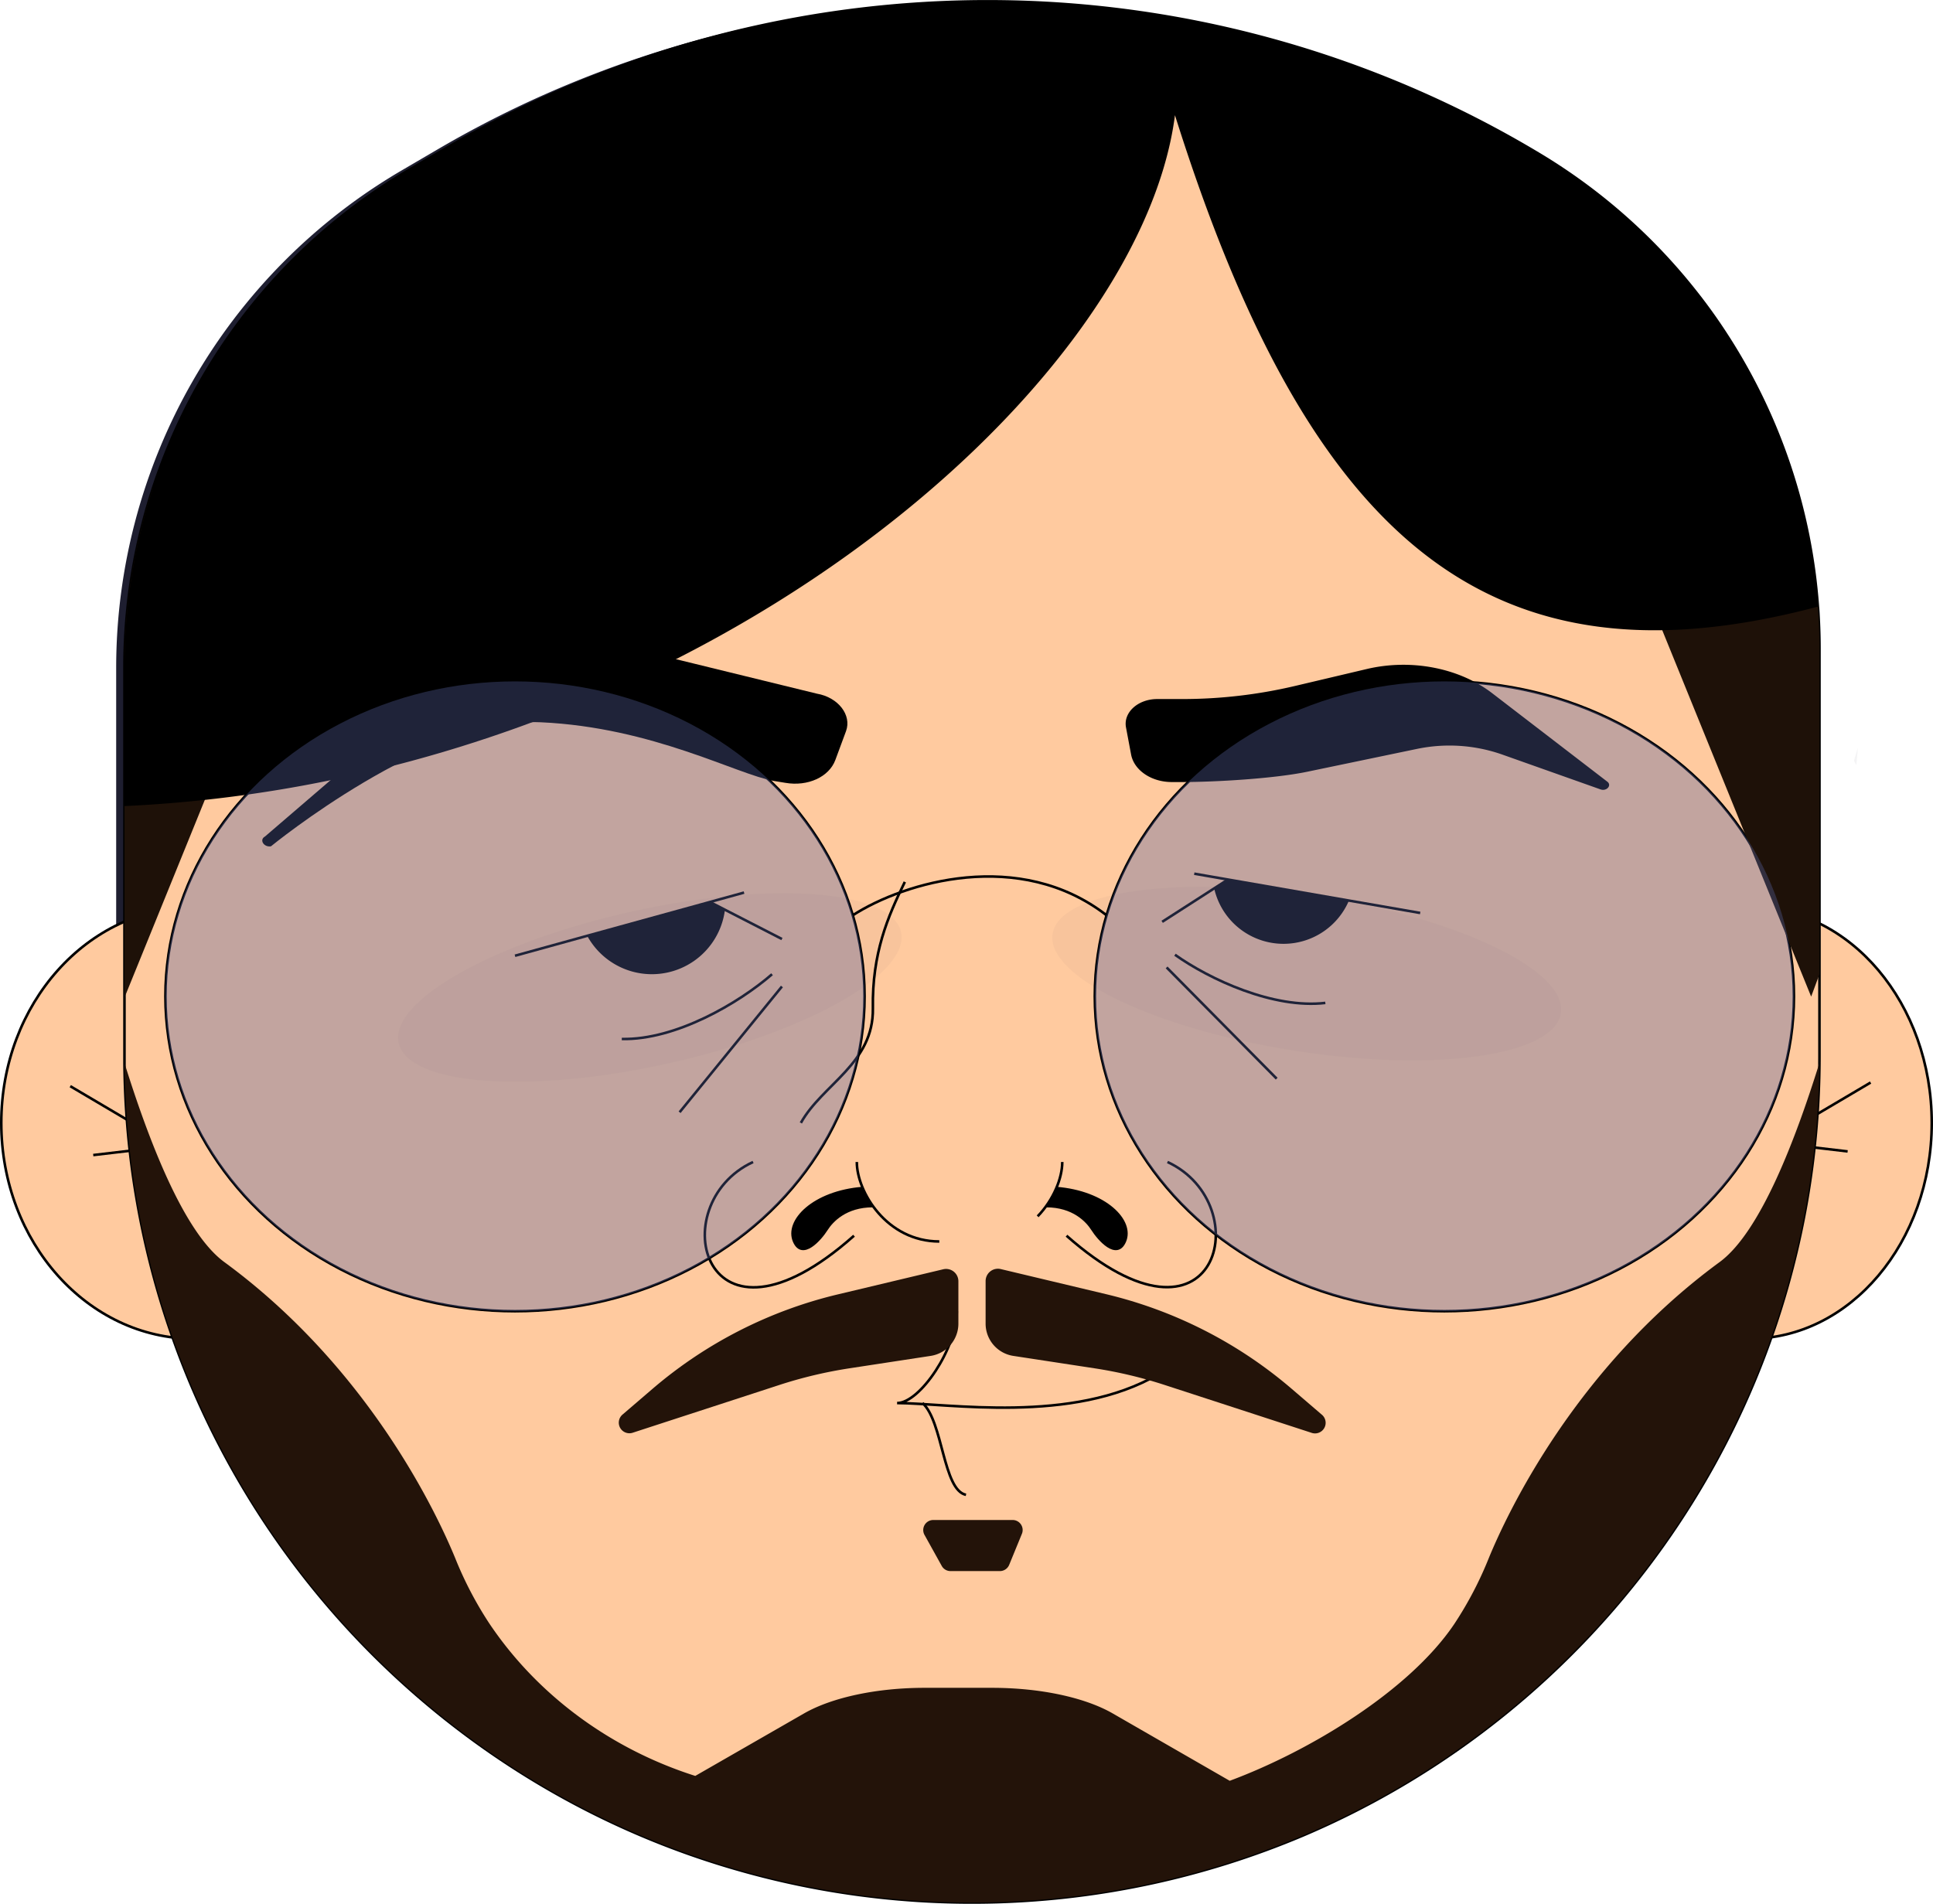 <svg id="Calque_1" data-name="Calque 1" xmlns="http://www.w3.org/2000/svg" viewBox="0 0 1053.08 1037.4"><defs><style>.cls-1,.cls-4,.cls-5{fill:#1e1e30;}.cls-2{fill:#ffca9f;}.cls-2,.cls-3,.cls-7{stroke:#000;stroke-miterlimit:10;stroke-width:1.4px;}.cls-3{fill:none;}.cls-4{opacity:0.05;}.cls-5{opacity:0.03;}.cls-6{fill:#231309;}.cls-8{fill:#1e1108;}.cls-9{fill:#57639e;opacity:0.36;}</style></defs><path class="cls-1" d="M940.31,257.68c0,256-240.81,466.86-481.78,495.29a461.31,461.31,0,0,1-54.68,3.28c-163.08,0-278.67-89.37-341.59-224.75V363.38A314.23,314.23,0,0,1,217.69,92.22l19.77-11.57a583.85,583.85,0,0,1,596,3.51A314,314,0,0,1,935,182.28,533.23,533.23,0,0,1,940.31,257.68Z" transform="translate(1.03 0.7)"/><path class="cls-1" d="M985.68,353.42V574.89c0,8.44-.23,16.85-.68,25.15-81.38,262.61-240,429.1-374.67,380.83-73.27-26.28-125.8-111.26-151.8-227.9-26.78-120.19-25.35-274,10.59-431.88C497.77,195.27,544,86.16,598.67,4.38A582.69,582.69,0,0,1,833.45,84.16,314.18,314.18,0,0,1,985.68,353.42Z" transform="translate(1.03 0.7)"/><ellipse class="cls-2" cx="105.83" cy="611.88" rx="105.13" ry="117.62"/><polyline class="cls-3" points="38.28 591.86 93.34 624.39 50.8 629.4"/><ellipse class="cls-2" cx="953.24" cy="611.88" rx="99.15" ry="117.62"/><polyline class="cls-3" points="1019.08 589.88 964.03 622.41 1006.57 627.41"/><path class="cls-2" d="M989.65,334.26c-.07-1.48-.17-2.93-.32-4.41a314.34,314.34,0,0,0-49.8-148.17q-8-12.39-17.24-24A314.42,314.42,0,0,0,838,83.56a583.86,583.86,0,0,0-596-3.51L222.22,91.62A314.44,314.44,0,0,0,67,351.17c-.15,3.86-.22,7.74-.22,11.61V574.29c0,1.43,0,2.86,0,4.28C68.49,763.23,178.57,922,336.48,994.28q18.21,8.34,37.21,15.09a463.22,463.22,0,0,0,334.93-9.83c158.19-67.07,271.22-219.84,280.91-400.1.45-8.31.67-16.71.67-25.15V352.82C990.2,346.59,990,340.41,989.65,334.26Z" transform="translate(1.03 0.7)"/><path class="cls-3" d="M520.23,713.78c0,20-20,50.05-32.54,50.05,27.53,0,95.56,11.75,142.39-15.71" transform="translate(1.03 0.7)"/><path class="cls-3" d="M501.56,763.83c11.16,10,11.16,47.55,23.67,50" transform="translate(1.03 0.7)"/><path class="cls-4" d="M1009,413.83l2.12-7.13c-.22,3.21-.52,6.41-.85,9.59C1009.88,415.46,1009.45,414.64,1009,413.83Z" transform="translate(1.03 0.7)"/><ellipse class="cls-5" cx="710.88" cy="529.85" rx="42.54" ry="140.14" transform="translate(78.75 1151.19) rotate(-81.13)"/><ellipse class="cls-5" cx="353.03" cy="537.36" rx="140.14" ry="42.54" transform="translate(-106.55 89.48) rotate(-12.45)"/><path class="cls-6" d="M521.09,697.37v23.18A17.78,17.78,0,0,1,506,738.13l-44.36,6.78A241.42,241.42,0,0,0,423.47,754l-79.81,26a5.78,5.78,0,0,1-5.55-9.89l16.21-13.91a241.07,241.07,0,0,1,101.16-51.6l57.35-13.67A6.71,6.71,0,0,1,521.09,697.37Z" transform="translate(1.03 0.7)"/><path class="cls-6" d="M535.92,697.37v23.18A17.78,17.78,0,0,0,551,738.13l44.36,6.78A241.68,241.68,0,0,1,633.54,754l79.81,26A5.78,5.78,0,0,0,718.9,770l-16.21-13.91a241.13,241.13,0,0,0-101.16-51.6l-57.35-13.67A6.71,6.71,0,0,0,535.92,697.37Z" transform="translate(1.03 0.7)"/><path class="cls-6" d="M507.41,827.55h43.22a5.46,5.46,0,0,1,5.06,7.54L548.76,852a5.48,5.48,0,0,1-5.06,3.39H516.8a5.45,5.45,0,0,1-4.78-2.81l-9.39-16.9A5.47,5.47,0,0,1,507.41,827.55Z" transform="translate(1.03 0.7)"/><path class="cls-3" d="M465.76,632.48c0,16.34,16.34,43.3,44.93,43.3" transform="translate(1.03 0.7)"/><path class="cls-3" d="M577.68,632.48c0,8.74-4.68,20.53-13.41,29.6" transform="translate(1.03 0.7)"/><path class="cls-7" d="M474.51,656.48c-14.88,0-22.35,8.15-25.26,12.74-3.34,5.27-13.18,16.67-17.6,6.56-4.92-11.25,10.64-27,37.34-29.1" transform="translate(1.03 0.7)"/><path class="cls-7" d="M568.87,656.48c14.88,0,22.35,8.15,25.26,12.74,3.34,5.27,13.18,16.67,17.6,6.56,4.92-11.25-10.64-27-37.34-29.1" transform="translate(1.03 0.7)"/><path class="cls-3" d="M409.23,632.48c-49.76,23-27.47,113.46,55,40.16" transform="translate(1.03 0.7)"/><path class="cls-3" d="M635,632.48c49.75,23,27.67,113.23-55,40.16" transform="translate(1.03 0.7)"/><path class="cls-6" d="M935.81,687c-79,57.92-116.06,137.66-125.82,161.45a198.93,198.93,0,0,1-18.79,35.84c-24.38,36.21-78.48,69.1-122.29,85.37L605.25,933c-15.27-8.81-39.72-14-65.74-14H502.67c-26,0-50.47,5.21-65.74,14L377.75,967h0c-45.35-14.41-85.46-43.39-112-82.77A200.21,200.21,0,0,1,247,848.42C237.23,824.63,200.15,744.89,121.17,687c-22.5-16.5-41.74-68-54.36-108.4C68.49,763.23,178.57,922,336.48,994.28q5,2.29,10.07,4.46c1.29.56,2.6,1.09,3.9,1.63q3.14,1.32,6.3,2.6l4.91,1.93c1.58.61,3.17,1.22,4.77,1.81,2.28.86,4.58,1.7,6.88,2.53l.38.13h0a463.24,463.24,0,0,0,309.6,0h0c2.72-1,5.44-2,8.14-3l2.87-1.09q3.28-1.26,6.56-2.58l3.3-1.35c1.47-.6,3-1.19,4.42-1.81,0,0,0,0,0,0,4-1.69,7.95-3.42,11.89-5.22,157.9-72.32,268-231,269.66-415.71C977.55,618.94,958.31,670.47,935.81,687Z" transform="translate(1.03 0.7)"/><polyline class="cls-3" points="280.56 520.79 319.9 509.93 386.74 491.51 395.25 489.16 405.35 486.37"/><polyline class="cls-3" points="386.74 491.51 394.95 495.73 425.99 511.67"/><path d="M393.92,495a40.13,40.13,0,0,1-75.06,14.21l66.85-18.43Z" transform="translate(1.03 0.7)"/><path class="cls-3" d="M419.57,530.17c-18.19,15.76-52.47,35.91-81.85,35.28" transform="translate(1.03 0.7)"/><line class="cls-3" x1="370.24" y1="606.06" x2="425.99" y2="537.54"/><polyline class="cls-3" points="650.61 476.07 660.57 477.8 668.97 479.26 734.9 490.73 773.71 497.48"/><polyline class="cls-3" points="633.14 502.3 661.47 484.08 668.97 479.26"/><path d="M660.44,483.38A38.73,38.73,0,0,0,733.87,490l-65.94-11.46Z" transform="translate(1.03 0.7)"/><path class="cls-3" d="M639.08,519.54C658,533,692.83,549.14,721,545.79" transform="translate(1.03 0.7)"/><line class="cls-3" x1="695.52" y1="587.77" x2="635.56" y2="527.15"/><path d="M629.43,380.21h13.46a267.68,267.68,0,0,0,61.64-7.14l39-9.21c24.15-5.72,50.36-.66,68.39,13.19l62.67,48.16c2.64,2-.31,5.42-3.68,4.23l-53.75-19.06a86.79,86.79,0,0,0-46.24-3l-59.8,12.45c-17.87,3.72-49.73,5.61-68.22,5.61h-5.56c-11.11,0-20.53-6.39-22.16-15l-2.76-14.68C610.82,387.56,618.9,380.21,629.43,380.21Z" transform="translate(1.03 0.7)"/><path d="M444,377.28,334.18,350.4c-1.5-.37-2.95-.88-4.41-1.39-12.51-4.31-28.94-1.7-45,3.44-23.83,7.62-46,20.63-65.52,37.42L143.35,455.1c-3.29,1.75-.7,6,3.24,5.36,0,0,85.89-70.36,147-67.59s106.81,28.47,127.14,32l6.12,1c12.21,2.1,23.78-3.2,27.21-12.45l5.82-15.73C463.09,388.92,455.6,379.27,444,377.28Z" transform="translate(1.03 0.7)"/><path class="cls-3" d="M491.92,479.85c-9.31,19-17.89,38.8-17.41,68.88S447,590.08,435.27,611.18" transform="translate(1.03 0.7)"/><ellipse class="cls-3" cx="280.56" cy="542.89" rx="190.45" ry="171.6"/><ellipse class="cls-3" cx="786.88" cy="542.89" rx="190.45" ry="171.6"/><path class="cls-8" d="M990.2,352.82V530.15l-4.53,12.21-110.11-271,102.06-6.43a310.37,310.37,0,0,1,11.71,65c.15,1.48.25,2.93.32,4.41C990,340.41,990.2,346.59,990.2,352.82Z" transform="translate(1.03 0.7)"/><path class="cls-8" d="M177.12,271.32,67,542.36l-.2-.55v-179c0-3.87.07-7.75.22-11.61A312.4,312.4,0,0,1,82.3,265.36Z" transform="translate(1.03 0.7)"/><path d="M989.33,329.85c-177.46,47.2-276.65-33.78-350.25-267.79C619.64,213.34,373.72,424.42,66.79,438.53V362.78c0-3.87.07-7.75.22-11.61A314.27,314.27,0,0,1,222.22,91.62L242,80.05a583.85,583.85,0,0,1,596,3.51,314.42,314.42,0,0,1,84.31,74.12q9.19,11.59,17.24,24a314.34,314.34,0,0,1,49.8,148.17Z" transform="translate(1.03 0.7)"/><ellipse class="cls-9" cx="280.56" cy="542.89" rx="190.45" ry="171.6"/><ellipse class="cls-9" cx="786.88" cy="542.89" rx="190.45" ry="171.6"/><path class="cls-3" d="M463.6,498c28.32-18.18,90.86-36.61,138.17,0" transform="translate(1.03 0.7)"/></svg>
